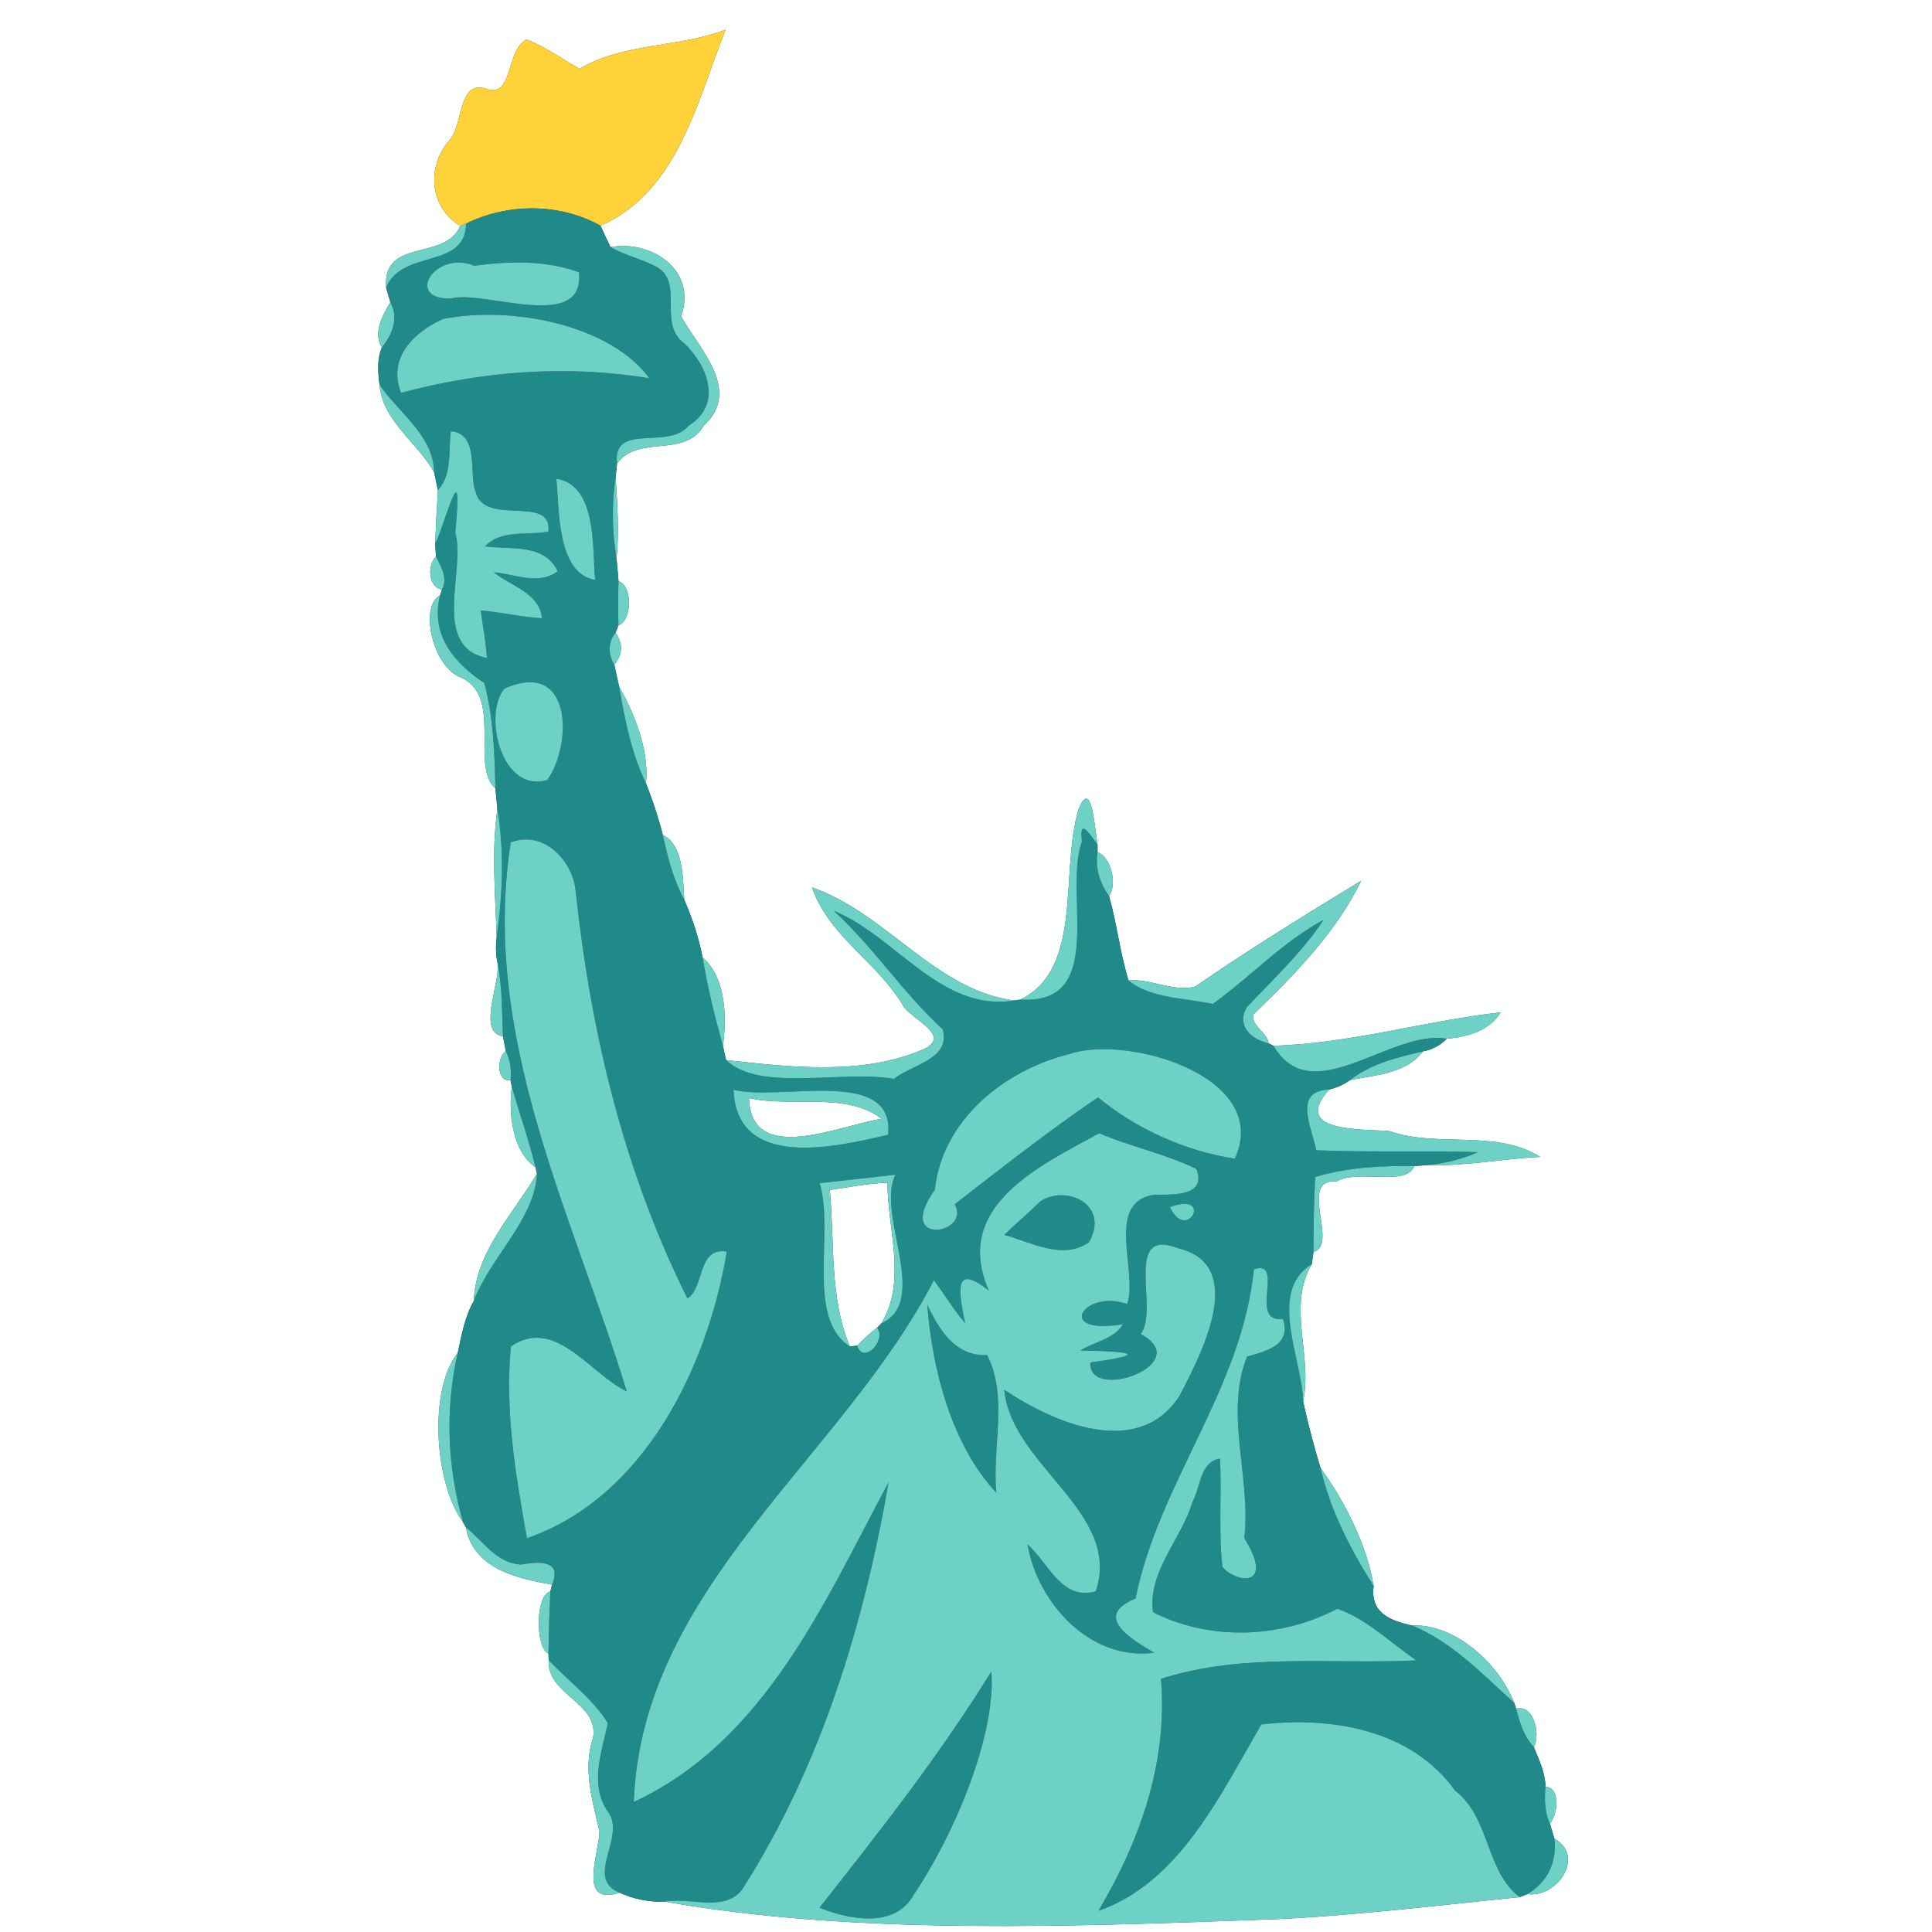 <?xml version="1.0" encoding="UTF-8" ?>
<!DOCTYPE svg PUBLIC "-//W3C//DTD SVG 1.1//EN" "http://www.w3.org/Graphics/SVG/1.1/DTD/svg11.dtd">
<svg width="250pt" height="250pt" viewBox="0 0 250 250" version="1.1" xmlns="http://www.w3.org/2000/svg">
<rect x="0" y="0" width="250" height="250" fill="#333333" stroke="none"/>
<g id="#feffffff">
<path fill="#feffff" opacity="1.00" d=" M 0.00 0.00 L 250.00 0.00 L 250.00 250.00 L 0.00 250.00 L 0.00 0.00 M 75.00 8.90 C 72.71 7.64 70.59 6.04 68.13 5.11 C 65.32 6.62 66.52 12.99 62.67 11.41 C 59.25 10.55 59.94 16.25 58.13 18.18 C 55.17 21.64 55.57 26.78 59.55 29.25 C 57.54 33.85 49.50 30.70 49.96 37.21 C 50.10 37.68 50.38 38.62 50.51 39.10 C 49.54 40.76 48.21 43.08 49.42 44.95 C 48.77 46.46 48.90 48.18 49.11 49.77 C 49.47 54.46 54.03 57.24 56.18 61.14 C 56.30 61.71 56.55 62.86 56.67 63.43 C 56.53 65.74 56.40 68.05 56.31 70.36 C 56.34 70.78 56.39 71.61 56.42 72.02 C 55.29 73.15 55.38 75.91 57.18 76.30 L 56.94 77.06 C 54.33 78.32 55.84 85.93 59.39 87.56 C 65.26 89.84 60.76 99.08 64.11 102.03 C 64.17 102.69 64.30 104.02 64.36 104.69 C 63.58 110.18 64.10 115.75 64.27 121.27 C 64.12 122.41 64.16 123.55 64.39 124.68 C 64.73 127.25 61.71 133.61 65.08 134.09 C 65.17 134.57 65.36 135.53 65.45 136.01 C 64.27 136.83 64.20 140.03 66.07 139.78 L 66.23 140.63 C 65.77 144.12 66.31 149.00 69.29 151.04 L 69.49 151.87 C 66.40 157.10 61.54 161.99 61.31 168.34 C 60.13 170.40 59.72 172.78 59.23 175.08 C 55.43 179.80 56.21 191.97 59.92 196.97 L 60.28 197.62 C 61.25 203.00 66.83 204.22 71.43 205.05 L 71.22 205.94 C 69.19 206.37 69.33 213.42 70.97 213.95 L 71.00 214.83 C 70.74 219.34 77.51 220.26 76.75 224.87 C 75.38 228.86 76.66 233.03 77.58 236.98 C 77.41 240.23 74.78 246.64 80.17 244.91 C 81.99 245.74 83.97 246.15 85.97 246.06 C 110.69 250.45 139.23 249.30 165.31 248.33 C 175.38 247.88 188.66 246.28 196.65 245.49 L 197.66 245.09 C 201.45 245.64 205.21 240.21 201.14 237.92 C 200.99 237.43 200.70 236.45 200.55 235.96 C 201.58 234.80 201.98 231.34 199.99 231.20 C 199.95 229.38 199.13 227.70 198.48 226.06 C 199.37 224.50 198.49 220.49 196.20 221.11 L 195.94 220.35 C 193.98 215.36 188.41 210.11 182.70 210.33 C 179.84 209.72 177.28 208.66 177.75 205.24 C 176.94 200.02 173.92 194.11 170.88 189.96 C 170.00 187.12 169.26 184.23 168.62 181.33 C 169.89 175.47 166.51 169.09 169.74 163.59 C 169.79 163.19 169.91 162.40 169.96 162.00 C 173.32 161.12 167.84 152.45 172.98 152.86 C 175.84 151.25 181.95 153.60 183.00 150.89 C 183.43 150.86 184.29 150.79 184.73 150.76 C 189.60 150.93 194.44 149.93 199.30 149.70 C 193.53 146.08 186.01 148.57 179.70 146.34 C 175.66 146.11 167.10 146.38 172.00 140.98 C 172.99 140.75 173.90 140.34 174.72 139.75 C 177.96 139.13 182.01 138.90 184.12 136.05 C 185.32 135.84 186.36 135.29 187.22 134.40 C 189.82 134.21 192.75 133.38 194.18 131.00 C 184.36 132.10 174.74 135.04 164.78 135.32 L 164.14 135.00 C 163.97 133.51 161.77 132.70 162.22 131.23 C 167.51 126.15 172.91 120.60 176.14 113.96 C 168.91 118.38 161.65 122.82 154.67 127.66 C 151.88 128.41 148.94 126.61 146.03 126.86 C 144.92 123.29 144.54 119.55 143.51 115.96 C 144.62 114.30 143.74 110.91 142.02 110.26 L 142.02 109.28 C 141.70 107.66 141.30 100.44 139.60 104.64 C 137.09 112.60 140.27 125.29 132.06 129.34 L 131.25 129.46 C 121.08 128.18 114.66 118.12 105.07 114.83 C 107.30 121.24 113.53 124.46 116.86 130.14 C 117.89 131.89 123.08 133.88 119.70 135.69 C 111.72 139.22 102.37 138.10 93.95 137.17 C 93.85 136.72 93.65 135.81 93.55 135.35 C 94.06 131.61 93.92 126.43 90.92 123.91 C 90.43 121.33 89.57 118.82 88.54 116.40 C 88.36 113.66 88.44 109.32 85.77 108.05 C 85.19 105.77 84.45 103.53 83.59 101.35 C 84.01 97.03 82.11 92.38 80.11 88.84 C 79.96 88.13 79.65 86.72 79.49 86.01 C 80.59 84.67 80.64 83.29 79.65 81.88 L 80.03 80.90 C 81.82 80.29 81.87 75.76 80.04 75.22 C 79.97 74.48 79.84 73.00 79.78 72.26 C 80.14 68.76 79.88 65.24 79.66 61.75 C 79.70 61.31 79.79 60.43 79.84 59.99 C 82.58 56.18 88.57 59.35 91.07 55.07 C 96.09 50.45 90.35 45.03 88.14 40.93 C 90.25 34.79 84.11 31.02 79.00 31.98 C 78.56 31.06 78.13 30.14 77.71 29.21 C 87.72 24.82 90.23 13.02 93.89 3.84 C 87.70 6.21 80.79 5.49 75.00 8.90 Z" />
<path fill="#feffff" opacity="1.00" d=" M 96.92 142.08 C 102.36 143.36 109.53 141.22 114.08 144.78 C 108.71 145.56 97.17 150.96 96.92 142.08 Z" />
<path fill="#feffff" opacity="1.00" d=" M 107.37 153.98 C 109.83 153.64 112.33 153.11 114.84 153.05 C 114.83 159.06 117.39 165.71 114.05 171.25 L 113.49 171.82 C 112.56 172.50 111.72 173.31 110.91 174.13 L 109.97 174.23 C 107.29 167.86 108.03 160.72 107.37 153.98 Z" />
</g>
<g id="#fed238ff">
<path fill="#fed238" opacity="1.00" d=" M 75.00 8.90 C 80.79 5.49 87.70 6.21 93.89 3.84 C 90.23 13.02 87.72 24.82 77.71 29.21 C 72.41 26.26 65.72 26.27 60.31 28.94 L 59.55 29.25 C 55.57 26.78 55.17 21.64 58.13 18.18 C 59.94 16.25 59.25 10.55 62.67 11.41 C 66.52 12.99 65.32 6.62 68.13 5.11 C 70.59 6.04 72.71 7.64 75.00 8.90 Z" />
</g>
<g id="#1f8a89ff">
<path fill="#1f8a89" opacity="1.00" d=" M 60.31 28.94 C 65.72 26.27 72.41 26.26 77.71 29.21 C 78.13 30.14 78.56 31.06 79.00 31.98 C 80.79 32.99 82.83 33.46 84.66 34.38 C 88.81 36.31 84.92 41.82 88.57 44.45 C 91.62 47.41 93.51 52.34 89.10 55.09 C 86.48 58.31 79.24 54.57 79.84 59.99 C 79.79 60.43 79.70 61.31 79.66 61.75 C 79.15 65.25 79.19 68.76 79.78 72.26 C 79.84 73.00 79.97 74.48 80.04 75.22 C 79.97 77.11 79.96 79.00 80.03 80.90 L 79.65 81.88 C 78.65 83.07 78.67 84.73 79.49 86.01 C 79.65 86.72 79.96 88.13 80.11 88.84 C 80.85 93.10 81.68 97.43 83.59 101.35 C 84.45 103.53 85.19 105.77 85.77 108.05 C 86.39 110.92 87.12 113.80 88.54 116.40 C 89.57 118.82 90.43 121.33 90.92 123.91 C 91.56 127.77 92.50 131.58 93.55 135.35 C 93.65 135.81 93.85 136.72 93.95 137.17 C 98.36 141.37 108.89 138.42 115.68 139.61 C 117.95 137.75 123.09 137.07 121.98 133.19 C 116.83 128.46 113.04 122.57 107.88 117.85 C 115.99 121.18 121.78 131.01 131.25 129.46 L 132.06 129.34 C 143.32 130.07 137.58 115.57 140.00 108.89 C 139.60 105.66 141.01 107.92 142.02 109.28 L 142.02 110.26 C 141.68 112.32 142.33 114.28 143.51 115.96 C 144.54 119.55 144.92 123.29 146.03 126.86 C 148.71 129.17 153.35 129.15 156.94 129.91 C 161.78 126.42 165.96 121.90 171.27 119.03 C 168.49 123.24 164.74 126.71 161.30 130.37 C 159.99 132.78 161.90 134.48 164.14 135.00 L 164.78 135.32 C 169.79 143.81 179.80 133.19 187.22 134.40 C 186.36 135.29 185.32 135.84 184.12 136.05 C 180.83 136.82 177.43 137.63 174.72 139.75 C 173.90 140.34 172.99 140.75 172.00 140.98 C 167.24 141.16 169.76 145.93 170.32 148.84 C 177.29 149.14 184.27 148.86 191.24 149.09 C 189.21 149.99 187.04 150.54 184.73 150.76 C 184.29 150.79 183.43 150.86 183.00 150.89 C 178.68 150.83 174.34 151.05 170.19 152.30 C 170.00 155.52 169.98 158.77 169.96 162.00 C 169.91 162.40 169.79 163.19 169.74 163.59 C 163.98 167.09 168.51 175.88 168.62 181.33 C 169.26 184.23 170.00 187.12 170.88 189.96 C 172.14 195.48 174.76 200.48 177.75 205.24 C 177.28 208.66 179.84 209.72 182.70 210.33 C 187.96 212.49 191.80 216.63 195.94 220.35 L 196.20 221.11 C 196.64 222.89 197.18 224.69 198.48 226.06 C 199.13 227.70 199.95 229.38 199.99 231.20 C 199.84 232.80 199.87 234.46 200.55 235.96 C 200.70 236.45 200.99 237.43 201.14 237.92 C 201.49 240.95 200.26 243.53 197.66 245.09 L 196.65 245.49 C 192.21 242.13 192.85 235.20 188.29 231.71 C 182.64 223.80 172.30 222.09 163.22 223.14 C 157.93 232.18 152.65 243.60 142.14 247.26 C 147.55 238.11 151.12 228.04 150.23 217.24 C 160.90 213.81 172.28 215.40 183.28 214.85 C 179.92 212.58 176.92 209.52 173.05 208.17 C 165.75 212.01 156.61 212.37 149.20 208.62 C 148.49 203.37 152.88 199.17 154.31 194.34 C 155.37 192.43 155.25 189.17 157.87 188.75 C 158.10 193.40 157.66 198.11 158.18 202.76 C 159.86 204.80 165.08 205.62 161.01 199.03 C 161.94 191.32 158.40 182.97 161.37 175.54 C 163.91 174.82 167.14 174.06 166.01 170.67 C 161.44 171.25 166.38 162.91 162.25 164.24 C 160.73 179.71 149.94 191.88 146.94 206.85 C 141.35 209.14 146.33 212.09 149.35 213.86 C 141.07 214.95 134.28 207.46 132.96 199.85 C 135.67 202.21 137.38 207.22 141.80 205.91 C 145.20 195.65 130.87 189.69 129.95 179.83 C 136.41 184.17 147.29 188.85 152.62 180.64 C 155.50 175.11 161.50 163.66 152.40 161.51 C 145.25 158.74 150.05 169.48 147.60 172.62 C 154.82 176.47 140.78 181.54 141.09 176.30 C 147.92 175.38 147.48 174.86 139.79 174.76 C 141.61 173.61 144.12 173.32 145.31 171.36 C 136.22 172.81 140.37 166.74 145.85 168.75 C 147.32 164.61 142.86 155.49 149.43 154.59 C 152.29 154.61 156.08 154.67 154.82 151.27 C 150.79 149.29 146.35 148.41 142.24 146.64 C 134.64 150.81 123.12 156.09 127.97 167.02 C 123.33 163.32 124.06 167.14 124.88 171.21 C 123.38 169.47 122.23 167.48 120.84 165.66 C 108.97 188.69 83.09 205.30 82.01 233.17 C 98.97 225.31 106.70 207.29 114.98 191.80 C 111.82 210.15 106.24 228.38 96.23 244.20 C 94.09 247.62 89.33 245.45 85.97 246.06 C 83.97 246.15 81.99 245.74 80.17 244.91 C 75.54 243.02 81.11 237.61 78.67 234.44 C 76.25 230.98 77.85 226.72 78.66 222.98 C 76.69 219.79 73.56 217.54 71.00 214.83 L 70.97 213.95 C 71.01 211.28 71.09 208.61 71.22 205.94 L 71.43 205.05 C 72.47 202.64 71.14 201.77 67.45 202.45 C 64.25 202.30 62.54 199.44 60.28 197.62 L 59.92 196.97 C 57.88 189.80 57.57 182.32 59.23 175.08 C 59.72 172.78 60.13 170.40 61.31 168.34 C 63.46 162.66 69.20 157.81 69.49 151.87 L 69.29 151.04 C 68.45 147.52 67.22 144.11 66.23 140.63 L 66.07 139.78 C 66.19 138.49 66.05 137.17 65.45 136.01 C 65.36 135.53 65.17 134.57 65.08 134.09 C 64.94 130.94 65.01 127.78 64.39 124.68 C 64.16 123.55 64.12 122.41 64.27 121.27 C 65.03 115.77 65.28 110.18 64.36 104.69 C 64.30 104.02 64.17 102.69 64.11 102.03 C 63.99 97.46 63.86 92.83 62.67 88.39 C 58.87 85.84 55.66 82.27 56.94 77.06 L 57.18 76.30 C 58.00 74.86 57.07 73.32 56.42 72.02 C 56.39 71.61 56.34 70.78 56.31 70.36 C 57.65 67.75 60.01 57.71 58.91 68.92 C 60.31 73.63 55.72 83.71 63.00 85.14 C 62.88 83.07 62.47 81.04 62.21 79.00 C 64.87 79.20 67.46 79.86 70.13 80.00 C 69.84 76.74 66.07 75.83 63.89 74.05 C 66.62 74.27 69.69 75.80 72.17 73.91 C 70.41 70.29 66.15 71.15 62.76 70.70 C 64.88 68.46 68.19 69.34 70.97 68.77 C 71.44 63.88 62.60 68.24 61.53 63.58 C 60.64 61.48 62.10 56.09 58.33 55.80 C 58.01 58.31 58.55 61.39 56.67 63.43 C 56.55 62.86 56.30 61.71 56.18 61.14 C 56.09 56.31 51.59 53.47 49.11 49.77 C 48.90 48.18 48.77 46.46 49.42 44.95 C 50.78 43.30 51.63 41.13 50.51 39.10 C 50.38 38.62 50.10 37.68 49.96 37.21 C 52.03 32.18 60.24 34.90 60.31 28.94 M 61.37 34.39 C 56.36 32.30 52.25 38.71 58.31 38.64 C 62.53 37.42 75.72 43.16 74.92 35.23 C 70.59 33.65 65.87 33.78 61.37 34.39 M 57.32 41.27 C 53.73 42.91 50.07 46.19 51.90 50.83 C 62.39 48.03 73.28 47.17 84.02 48.95 C 78.96 42.02 66.24 39.53 57.32 41.27 M 71.99 61.95 C 72.39 65.81 72.02 74.21 77.01 75.04 C 76.64 71.11 77.30 62.73 71.99 61.95 M 65.26 89.11 C 62.46 92.56 64.91 102.72 70.82 100.93 C 74.08 96.35 74.12 85.17 65.26 89.11 M 66.09 109.00 C 62.18 134.22 74.01 156.88 81.10 180.04 C 76.40 177.85 71.86 170.27 66.11 174.23 C 65.31 182.58 66.72 190.85 68.19 199.04 C 83.30 193.82 91.53 177.04 94.05 161.96 C 90.22 161.29 91.15 166.75 88.95 168.00 C 80.74 151.59 76.44 133.56 74.50 115.39 C 74.16 111.48 70.48 107.36 66.09 109.00 M 138.38 136.39 C 129.93 138.49 121.93 144.92 120.96 153.97 C 115.66 161.36 125.74 159.73 123.54 155.83 C 129.05 151.55 135.83 146.23 142.08 142.00 C 147.08 146.12 153.44 148.97 159.79 149.93 C 164.63 139.37 145.95 133.82 138.38 136.39 M 94.92 141.01 C 95.33 151.58 108.40 148.34 114.92 146.84 C 115.88 137.92 100.74 142.57 94.92 141.01 M 106.07 153.10 C 107.98 159.60 104.23 170.55 109.97 174.23 L 110.91 174.13 C 111.75 176.66 114.78 173.36 113.49 171.82 L 114.05 171.25 C 120.43 168.29 113.32 157.15 115.87 152.01 C 113.42 152.28 108.52 152.83 106.07 153.10 M 151.39 156.19 C 153.60 160.93 157.12 154.09 151.39 156.19 Z" />
<path fill="#1f8a89" opacity="1.00" d=" M 134.61 155.45 C 138.10 153.21 143.68 155.99 140.89 160.77 C 137.44 163.10 133.48 160.74 129.95 159.80 C 131.46 158.30 133.12 156.97 134.61 155.45 Z" />
<path fill="#1f8a89" opacity="1.00" d=" M 119.99 168.81 C 121.49 172.05 123.61 175.53 127.73 175.35 C 130.50 180.73 128.34 187.38 128.93 193.17 C 123.11 186.91 120.61 177.16 119.99 168.81 Z" />
<path fill="#1f8a89" opacity="1.00" d=" M 128.28 216.29 C 128.91 224.16 123.82 236.87 118.21 245.22 C 115.79 249.55 109.93 248.42 106.04 246.86 C 113.84 236.97 121.70 226.96 128.28 216.29 Z" />
</g>
<g id="#6dd2c5ff">
<path fill="#6dd2c5" opacity="1.00" d=" M 59.55 29.25 L 60.31 28.94 C 60.24 34.90 52.03 32.18 49.96 37.21 C 49.50 30.70 57.54 33.85 59.55 29.25 Z" />
<path fill="#6dd2c5" opacity="1.00" d=" M 79.00 31.98 C 84.11 31.02 90.25 34.79 88.14 40.93 C 90.35 45.03 96.09 50.45 91.07 55.07 C 88.57 59.35 82.58 56.18 79.84 59.99 C 79.24 54.57 86.48 58.31 89.10 55.09 C 93.51 52.34 91.62 47.41 88.57 44.45 C 84.92 41.82 88.81 36.31 84.66 34.38 C 82.83 33.46 80.79 32.99 79.00 31.98 Z" />
<path fill="#6dd2c5" opacity="1.00" d=" M 61.37 34.39 C 65.87 33.78 70.59 33.65 74.92 35.23 C 75.72 43.16 62.53 37.42 58.31 38.64 C 52.25 38.71 56.36 32.30 61.37 34.39 Z" />
<path fill="#6dd2c5" opacity="1.00" d=" M 50.51 39.10 C 51.63 41.13 50.78 43.30 49.42 44.95 C 48.21 43.08 49.54 40.76 50.51 39.10 Z" />
<path fill="#6dd2c5" opacity="1.00" d=" M 57.32 41.27 C 66.24 39.53 78.96 42.02 84.02 48.95 C 73.28 47.17 62.39 48.03 51.90 50.83 C 50.07 46.19 53.73 42.91 57.32 41.27 Z" />
<path fill="#6dd2c5" opacity="1.00" d=" M 49.11 49.77 C 51.59 53.47 56.09 56.31 56.18 61.14 C 54.03 57.24 49.47 54.46 49.11 49.77 Z" />
<path fill="#6dd2c5" opacity="1.00" d=" M 58.33 55.80 C 62.10 56.09 60.64 61.48 61.53 63.58 C 62.60 68.24 71.44 63.88 70.97 68.77 C 68.19 69.34 64.88 68.46 62.76 70.70 C 66.15 71.15 70.41 70.29 72.17 73.91 C 69.69 75.80 66.62 74.27 63.89 74.05 C 66.07 75.83 69.84 76.74 70.13 80.00 C 67.46 79.86 64.87 79.20 62.21 79.00 C 62.47 81.04 62.88 83.07 63.00 85.14 C 55.72 83.71 60.31 73.63 58.91 68.92 C 60.01 57.71 57.65 67.75 56.31 70.36 C 56.40 68.05 56.53 65.74 56.67 63.43 C 58.55 61.39 58.01 58.31 58.33 55.80 Z" />
<path fill="#6dd2c5" opacity="1.00" d=" M 71.99 61.95 C 77.30 62.73 76.64 71.11 77.01 75.04 C 72.02 74.21 72.39 65.81 71.99 61.95 Z" />
<path fill="#6dd2c5" opacity="1.00" d=" M 79.78 72.26 C 79.19 68.76 79.15 65.25 79.66 61.75 C 79.88 65.24 80.14 68.76 79.78 72.26 Z" />
<path fill="#6dd2c5" opacity="1.00" d=" M 56.42 72.02 C 57.07 73.32 58.00 74.86 57.18 76.30 C 55.38 75.91 55.29 73.15 56.42 72.02 Z" />
<path fill="#6dd2c5" opacity="1.00" d=" M 80.04 75.22 C 81.87 75.76 81.82 80.29 80.03 80.90 C 79.96 79.00 79.97 77.11 80.04 75.22 Z" />
<path fill="#6dd2c5" opacity="1.00" d=" M 59.39 87.56 C 55.84 85.93 54.33 78.32 56.94 77.06 C 55.66 82.27 58.87 85.84 62.67 88.39 C 63.86 92.83 63.99 97.46 64.11 102.03 C 60.76 99.08 65.26 89.84 59.39 87.56 Z" />
<path fill="#6dd2c5" opacity="1.00" d=" M 79.49 86.01 C 78.67 84.73 78.65 83.07 79.65 81.88 C 80.64 83.29 80.59 84.67 79.49 86.01 Z" />
<path fill="#6dd2c5" opacity="1.00" d=" M 65.26 89.11 C 74.12 85.17 74.08 96.35 70.82 100.93 C 64.91 102.72 62.46 92.56 65.26 89.11 Z" />
<path fill="#6dd2c5" opacity="1.00" d=" M 80.11 88.84 C 82.11 92.38 84.01 97.03 83.59 101.35 C 81.68 97.43 80.85 93.10 80.11 88.84 Z" />
<path fill="#6dd2c5" opacity="1.00" d=" M 139.60 104.64 C 141.30 100.44 141.70 107.66 142.02 109.28 C 141.01 107.92 139.60 105.66 140.00 108.89 C 137.58 115.57 143.32 130.07 132.06 129.34 C 140.27 125.29 137.09 112.60 139.60 104.64 Z" />
<path fill="#6dd2c5" opacity="1.00" d=" M 64.36 104.69 C 65.28 110.18 65.03 115.77 64.27 121.27 C 64.10 115.75 63.58 110.18 64.36 104.69 Z" />
<path fill="#6dd2c5" opacity="1.00" d=" M 85.77 108.05 C 88.44 109.32 88.36 113.66 88.54 116.40 C 87.12 113.80 86.39 110.92 85.77 108.05 Z" />
<path fill="#6dd2c5" opacity="1.00" d=" M 66.09 109.00 C 70.48 107.36 74.16 111.48 74.50 115.39 C 76.44 133.56 80.74 151.59 88.95 168.00 C 91.15 166.75 90.22 161.29 94.05 161.96 C 91.53 177.04 83.30 193.82 68.19 199.04 C 66.72 190.85 65.31 182.58 66.11 174.23 C 71.86 170.27 76.40 177.85 81.10 180.04 C 74.01 156.88 62.18 134.22 66.09 109.00 Z" />
<path fill="#6dd2c5" opacity="1.00" d=" M 142.02 110.26 C 143.74 110.91 144.62 114.30 143.51 115.96 C 142.33 114.28 141.68 112.32 142.02 110.26 Z" />
<path fill="#6dd2c5" opacity="1.00" d=" M 154.67 127.66 C 161.65 122.82 168.91 118.38 176.14 113.96 C 172.91 120.60 167.51 126.15 162.22 131.23 C 161.77 132.70 163.97 133.51 164.14 135.00 C 161.90 134.48 159.99 132.78 161.30 130.37 C 164.74 126.71 168.49 123.24 171.27 119.03 C 165.96 121.90 161.78 126.42 156.94 129.91 C 153.35 129.15 148.71 129.17 146.03 126.86 C 148.94 126.61 151.88 128.41 154.67 127.66 Z" />
<path fill="#6dd2c5" opacity="1.00" d=" M 105.07 114.83 C 114.66 118.12 121.08 128.18 131.25 129.46 C 121.78 131.01 115.99 121.18 107.88 117.85 C 113.04 122.57 116.83 128.46 121.98 133.19 C 123.09 137.07 117.95 137.75 115.68 139.61 C 108.89 138.42 98.36 141.37 93.95 137.17 C 102.37 138.10 111.72 139.22 119.70 135.69 C 123.08 133.88 117.89 131.89 116.86 130.14 C 113.53 124.46 107.30 121.24 105.07 114.83 Z" />
<path fill="#6dd2c5" opacity="1.00" d=" M 90.92 123.91 C 93.92 126.43 94.06 131.61 93.55 135.35 C 92.50 131.58 91.56 127.77 90.92 123.91 Z" />
<path fill="#6dd2c5" opacity="1.00" d=" M 64.39 124.68 C 65.01 127.78 64.94 130.94 65.08 134.09 C 61.71 133.61 64.73 127.25 64.39 124.68 Z" />
<path fill="#6dd2c5" opacity="1.00" d=" M 164.78 135.32 C 174.74 135.04 184.36 132.10 194.18 131.00 C 192.75 133.38 189.82 134.21 187.22 134.40 C 179.80 133.19 169.79 143.81 164.78 135.32 Z" />
<path fill="#6dd2c5" opacity="1.00" d=" M 65.45 136.01 C 66.05 137.17 66.19 138.49 66.07 139.78 C 64.20 140.03 64.27 136.83 65.45 136.01 Z" />
<path fill="#6dd2c5" opacity="1.00" d=" M 138.38 136.39 C 145.95 133.82 164.63 139.37 159.79 149.93 C 153.44 148.97 147.08 146.12 142.08 142.00 C 135.83 146.23 129.05 151.55 123.54 155.83 C 125.74 159.73 115.66 161.36 120.96 153.97 C 121.93 144.92 129.93 138.49 138.38 136.39 Z" />
<path fill="#6dd2c5" opacity="1.00" d=" M 174.72 139.75 C 177.43 137.63 180.83 136.82 184.12 136.05 C 182.01 138.90 177.96 139.13 174.72 139.75 Z" />
<path fill="#6dd2c5" opacity="1.00" d=" M 66.23 140.63 C 67.22 144.11 68.45 147.52 69.29 151.04 C 66.31 149.00 65.77 144.12 66.23 140.63 Z" />
<path fill="#6dd2c5" opacity="1.00" d=" M 94.92 141.01 C 100.74 142.57 115.88 137.92 114.92 146.84 C 108.40 148.34 95.33 151.58 94.92 141.01 M 96.92 142.08 C 97.17 150.96 108.71 145.56 114.08 144.78 C 109.53 141.22 102.36 143.36 96.92 142.08 Z" />
<path fill="#6dd2c5" opacity="1.00" d=" M 170.32 148.84 C 169.76 145.93 167.24 141.16 172.00 140.98 C 167.10 146.38 175.66 146.11 179.70 146.34 C 186.01 148.57 193.53 146.08 199.30 149.70 C 194.44 149.93 189.60 150.93 184.73 150.76 C 187.04 150.54 189.21 149.99 191.24 149.09 C 184.27 148.86 177.29 149.14 170.32 148.84 Z" />
<path fill="#6dd2c5" opacity="1.00" d=" M 142.24 146.64 C 146.35 148.41 150.79 149.29 154.82 151.27 C 156.08 154.67 152.29 154.61 149.43 154.59 C 142.86 155.49 147.32 164.61 145.85 168.75 C 140.37 166.74 136.22 172.81 145.31 171.36 C 144.12 173.32 141.61 173.61 139.79 174.76 C 147.48 174.86 147.92 175.38 141.09 176.30 C 140.78 181.54 154.82 176.47 147.60 172.62 C 150.05 169.48 145.25 158.74 152.40 161.51 C 161.50 163.66 155.50 175.11 152.62 180.64 C 147.29 188.85 136.41 184.17 129.95 179.83 C 130.87 189.69 145.20 195.65 141.80 205.91 C 137.38 207.22 135.67 202.21 132.96 199.85 C 134.28 207.46 141.07 214.95 149.35 213.86 C 146.33 212.09 141.35 209.14 146.94 206.85 C 149.94 191.88 160.73 179.71 162.25 164.24 C 166.38 162.91 161.44 171.25 166.01 170.67 C 167.14 174.06 163.91 174.82 161.37 175.54 C 158.40 182.97 161.94 191.32 161.01 199.03 C 165.08 205.62 159.86 204.80 158.18 202.76 C 157.66 198.11 158.10 193.40 157.87 188.75 C 155.25 189.17 155.37 192.43 154.31 194.34 C 152.88 199.17 148.49 203.37 149.20 208.62 C 156.61 212.37 165.75 212.01 173.05 208.17 C 176.92 209.52 179.92 212.58 183.28 214.85 C 172.28 215.40 160.90 213.81 150.23 217.24 C 151.12 228.04 147.55 238.11 142.14 247.26 C 152.65 243.60 157.93 232.18 163.22 223.14 C 172.30 222.09 182.64 223.80 188.29 231.71 C 192.85 235.20 192.21 242.13 196.65 245.49 C 188.66 246.28 175.38 247.88 165.31 248.33 C 139.23 249.30 110.69 250.45 85.97 246.06 C 89.33 245.45 94.09 247.62 96.23 244.20 C 106.24 228.38 111.82 210.15 114.98 191.80 C 106.70 207.29 98.97 225.31 82.01 233.17 C 83.09 205.30 108.97 188.69 120.84 165.66 C 122.23 167.48 123.38 169.47 124.88 171.21 C 124.06 167.14 123.33 163.32 127.97 167.02 C 123.12 156.09 134.64 150.81 142.24 146.64 M 134.61 155.45 C 133.12 156.97 131.46 158.30 129.95 159.80 C 133.48 160.74 137.44 163.10 140.89 160.77 C 143.68 155.99 138.10 153.21 134.61 155.45 M 119.99 168.81 C 120.61 177.16 123.11 186.91 128.93 193.17 C 128.34 187.38 130.50 180.73 127.73 175.35 C 123.61 175.53 121.49 172.05 119.99 168.81 M 128.28 216.29 C 121.70 226.96 113.84 236.97 106.04 246.86 C 109.93 248.42 115.79 249.55 118.21 245.22 C 123.82 236.87 128.91 224.16 128.28 216.29 Z" />
<path fill="#6dd2c5" opacity="1.00" d=" M 170.19 152.30 C 174.34 151.05 178.68 150.83 183.00 150.89 C 181.95 153.60 175.84 151.25 172.98 152.86 C 167.84 152.45 173.32 161.12 169.96 162.00 C 169.98 158.77 170.00 155.52 170.19 152.30 Z" />
<path fill="#6dd2c5" opacity="1.00" d=" M 69.49 151.87 C 69.20 157.81 63.46 162.66 61.31 168.34 C 61.54 161.99 66.40 157.10 69.49 151.87 Z" />
<path fill="#6dd2c5" opacity="1.00" d=" M 106.07 153.10 C 108.52 152.83 113.42 152.28 115.87 152.01 C 113.32 157.15 120.43 168.29 114.05 171.25 C 117.39 165.71 114.83 159.06 114.84 153.05 C 112.33 153.11 109.83 153.64 107.37 153.98 C 108.03 160.72 107.29 167.86 109.97 174.23 C 104.23 170.55 107.98 159.60 106.07 153.10 Z" />
<path fill="#6dd2c5" opacity="1.00" d=" M 151.39 156.19 C 157.12 154.09 153.60 160.93 151.39 156.19 Z" />
<path fill="#6dd2c5" opacity="1.00" d=" M 168.62 181.33 C 168.51 175.88 163.98 167.09 169.74 163.59 C 166.51 169.09 169.89 175.47 168.62 181.33 Z" />
<path fill="#6dd2c5" opacity="1.00" d=" M 110.91 174.13 C 111.72 173.31 112.56 172.50 113.49 171.82 C 114.78 173.36 111.75 176.66 110.91 174.13 Z" />
<path fill="#6dd2c5" opacity="1.00" d=" M 59.92 196.97 C 56.21 191.97 55.43 179.80 59.23 175.08 C 57.57 182.32 57.88 189.80 59.92 196.97 Z" />
<path fill="#6dd2c5" opacity="1.00" d=" M 170.88 189.96 C 173.92 194.11 176.94 200.02 177.75 205.24 C 174.76 200.48 172.14 195.48 170.88 189.96 Z" />
<path fill="#6dd2c5" opacity="1.00" d=" M 60.28 197.62 C 62.54 199.44 64.25 202.30 67.45 202.45 C 71.14 201.77 72.47 202.64 71.43 205.05 C 66.83 204.22 61.25 203.00 60.28 197.62 Z" />
<path fill="#6dd2c5" opacity="1.00" d=" M 70.97 213.95 C 69.33 213.42 69.19 206.37 71.22 205.94 C 71.09 208.61 71.01 211.28 70.97 213.95 Z" />
<path fill="#6dd2c5" opacity="1.00" d=" M 182.70 210.33 C 188.41 210.11 193.98 215.36 195.94 220.35 C 191.80 216.63 187.96 212.49 182.70 210.33 Z" />
<path fill="#6dd2c5" opacity="1.00" d=" M 71.00 214.83 C 73.56 217.54 76.69 219.79 78.66 222.98 C 77.85 226.72 76.25 230.98 78.67 234.44 C 81.11 237.61 75.54 243.02 80.17 244.91 C 74.78 246.64 77.41 240.23 77.58 236.98 C 76.66 233.03 75.38 228.86 76.75 224.87 C 77.51 220.26 70.74 219.34 71.00 214.83 Z" />
<path fill="#6dd2c5" opacity="1.00" d=" M 196.20 221.11 C 198.49 220.49 199.37 224.50 198.48 226.06 C 197.18 224.69 196.64 222.89 196.20 221.11 Z" />
<path fill="#6dd2c5" opacity="1.00" d=" M 199.99 231.20 C 201.98 231.34 201.58 234.80 200.55 235.96 C 199.87 234.46 199.84 232.80 199.99 231.20 Z" />
<path fill="#6dd2c5" opacity="1.00" d=" M 201.14 237.92 C 205.21 240.21 201.45 245.64 197.66 245.09 C 200.26 243.53 201.49 240.95 201.14 237.92 Z" />
</g>
</svg>
